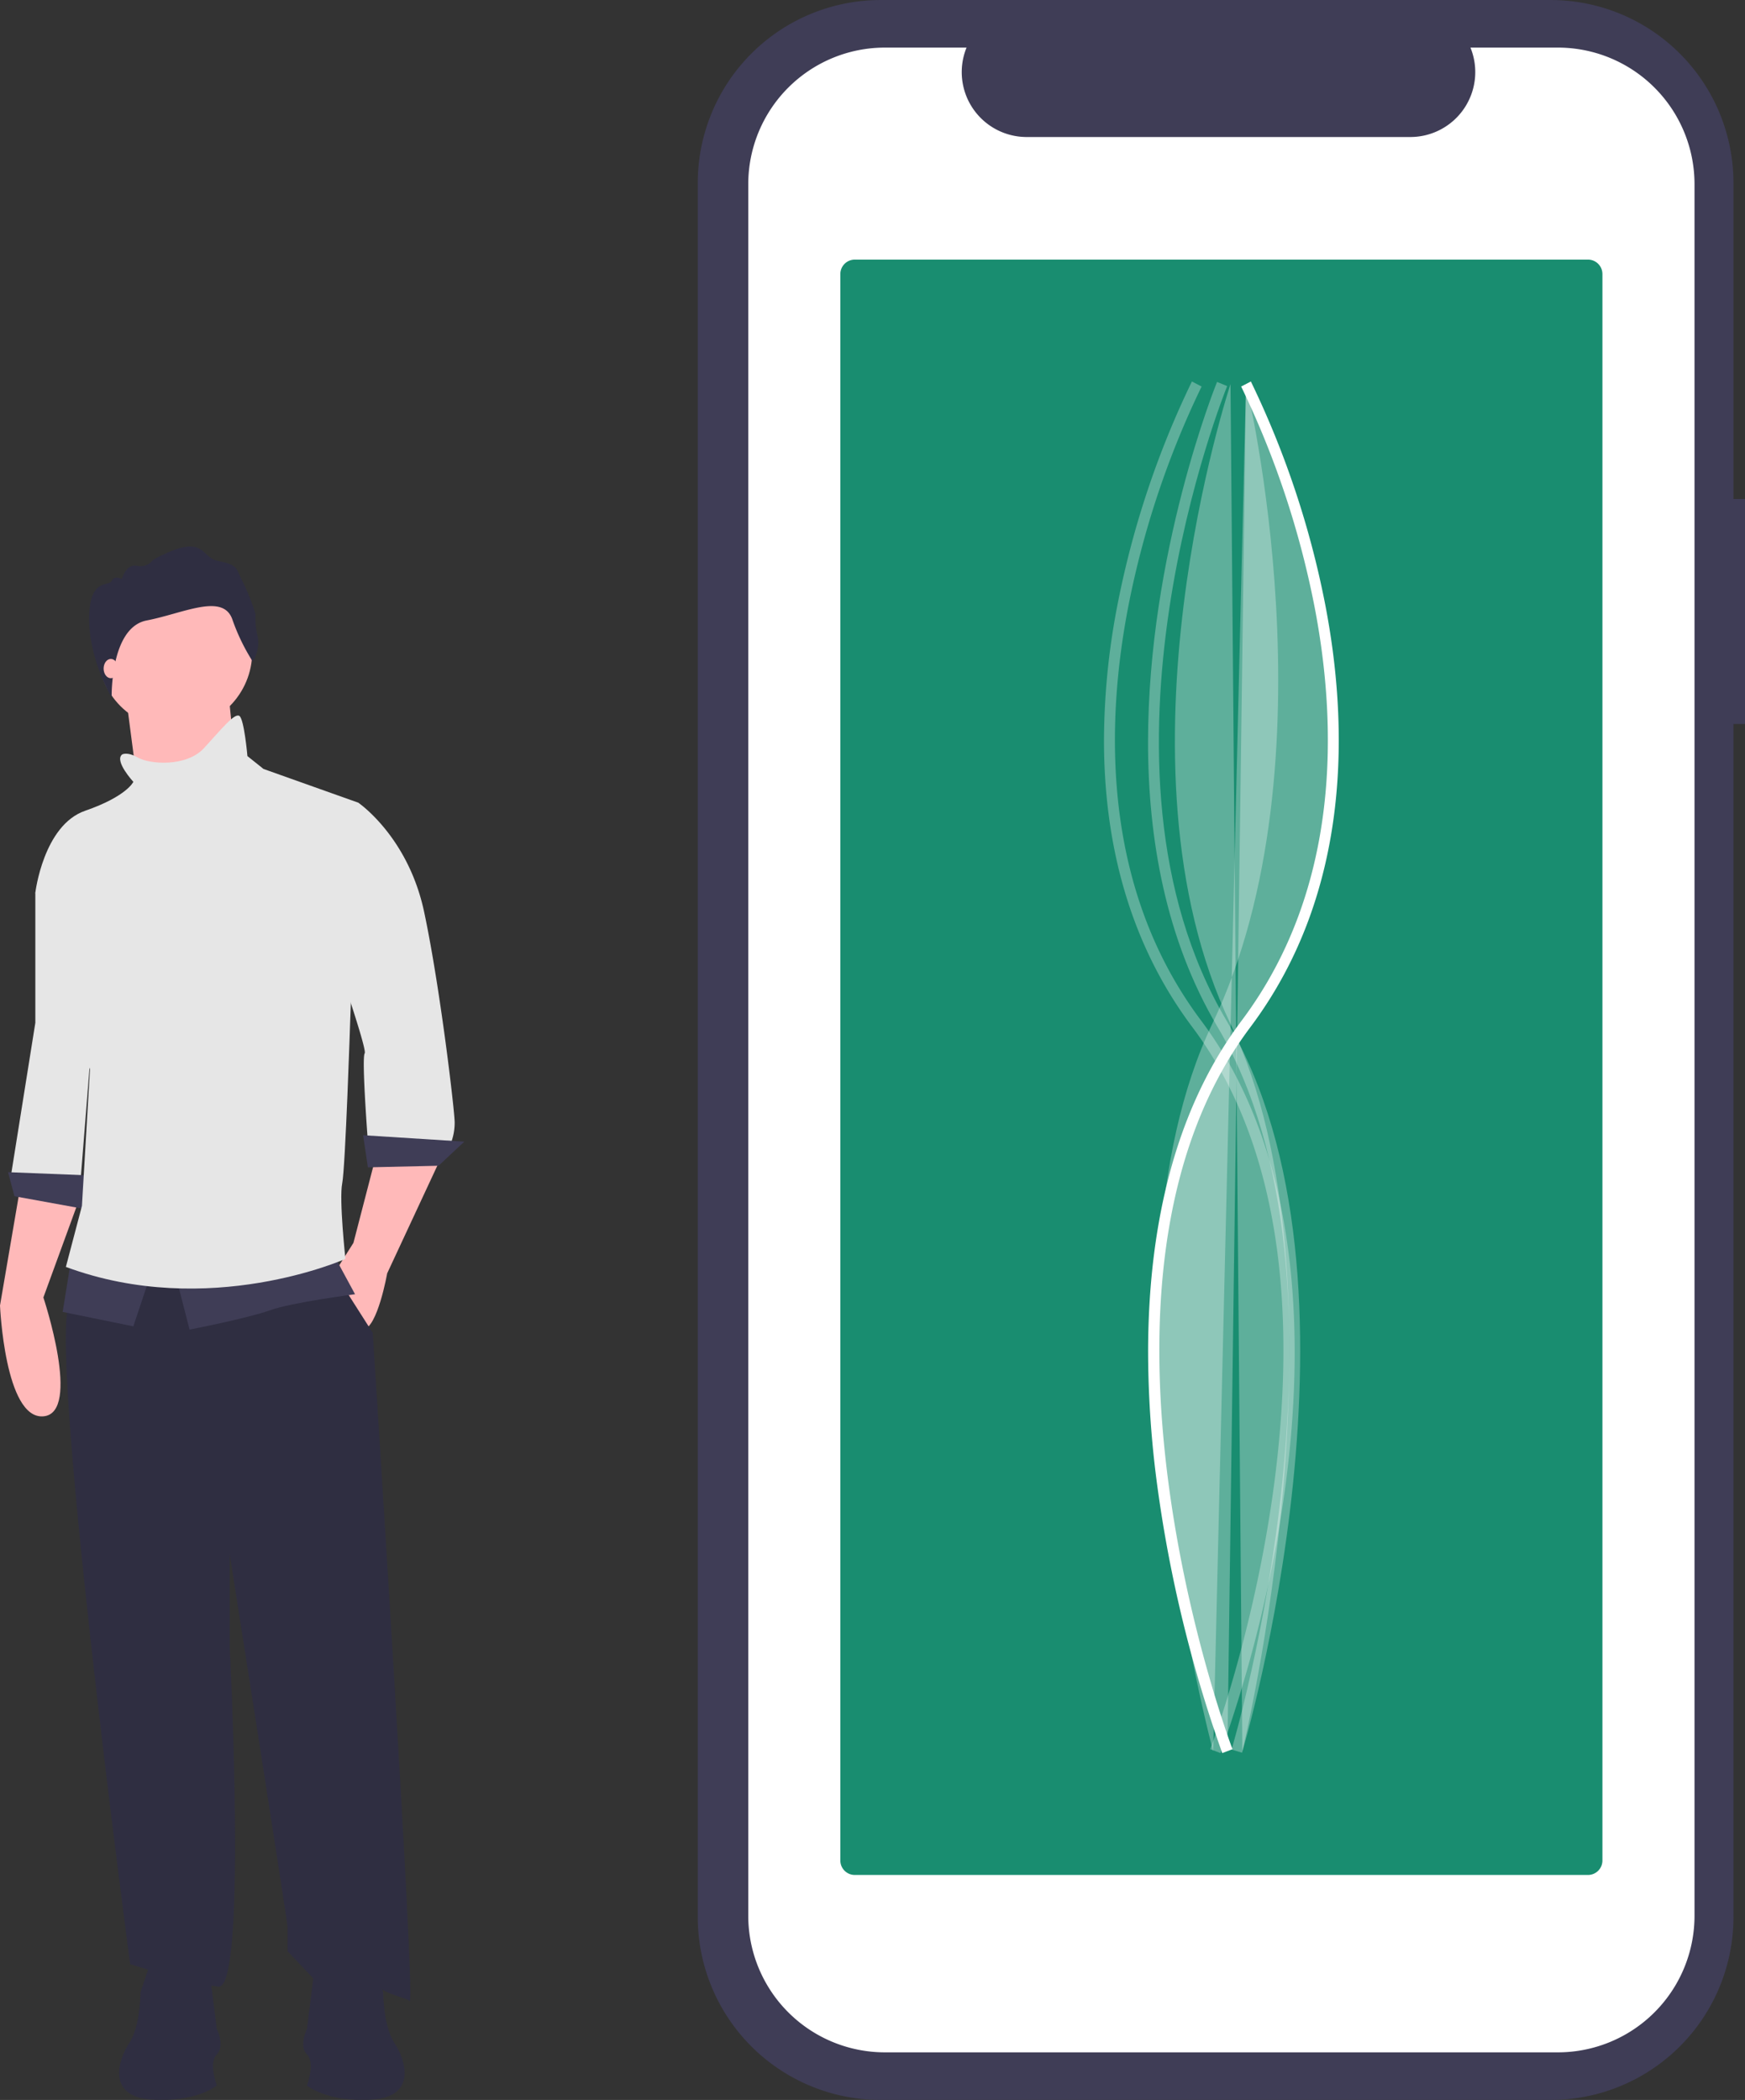 <svg xmlns="http://www.w3.org/2000/svg" width="352.743" height="424.551" viewBox="0 0 352.743 424.551">
  <rect x="0" y="0" width="352.743" height="424.551" fill="#333333" stroke="none"/>
  <g id="Technology" transform="translate(0 0)">
    <path id="Caminho_72" dataName="Caminho 72" d="M301.881,496.245l-4.222,24.682s.974,23.058,8.769,22.409,0-24.033,0-24.033l7.47-20.46Z" transform="translate(-297.659 -256.992)" fill="#ffb9b9"/>
    <path id="Caminho_73" dataName="Caminho 73" d="M318.443,413.62l-2.923,36.7-13.965-1.949,4.871-30.528V391.536l5.521-5.521Z" transform="translate(-299.283 -211.065)" fill="#e6e6e6"/>
    <path id="Caminho_74" dataName="Caminho 74" d="M4.083,411.108l14.29,2.6.65-6.82-16.238-.649Z" transform="translate(-1.16 -169.258)" fill="#3f3d56"/>
    <path id="Caminho_75" dataName="Caminho 75" d="M43.7,241.726l1.462,11.2,1.461,11.2,19.811-2.923-1.949-19.486Z" transform="translate(-18.208 -100.715)" fill="#ffb9b9"/>
    <path id="Caminho_76" dataName="Caminho 76" d="M421.9,486.781l-4.547,17.537-3.9,6.171s2.923,11.691,5.846,11.367,4.871-11.367,4.871-11.367l11.042-23.708Z" transform="translate(-345.906 -253.049)" fill="#ffb9b9"/>
    <path id="Caminho_77" dataName="Caminho 77" d="M328.926,509.606s-2.273,11.042-7.47,15.913,12.016,134.127,12.016,134.127,12.016,3.9,17.862,4.547,2.273-68.525,2.273-68.525V576.832S365.3,651.2,365.3,652.177v4.872l5.846,6.17s10.068-2.6,11.691,0,5.846,2.923,7.145,3.9-7.469-135.1-7.469-135.1l-9.093-14.29Z" transform="translate(-307.167 -262.559)" fill="#2f2e41"/>
    <circle id="Elipse_10" dataName="Elipse 10" cx="15.589" cy="15.589" r="15.589" transform="translate(19.81 116.167)" fill="#ffb9b9"/>
    <path id="Caminho_78" dataName="Caminho 78" d="M409,386.711c0,.65,9.418,27.28,8.769,28.254s.65,17.862.65,17.862h16.888a11.5,11.5,0,0,0,.65-3.9c0-2.273-2.923-27.28-6.171-42.544S416.472,364.3,416.472,364.3l-2.273,1.3S409,386.062,409,386.711Z" transform="translate(-344.05 -202.019)" fill="#e6e6e6"/>
    <path id="Caminho_79" dataName="Caminho 79" d="M126.792,399.928l14.29-.325,5.2-4.872-20.46-1.3Z" transform="translate(-52.422 -163.923)" fill="#3f3d56"/>
    <path id="Caminho_80" dataName="Caminho 80" d="M358.341,524.87l2.923,11.367s11.691-2.273,16.238-3.9,17.212-3.248,17.212-3.248l-4.222-7.794Z" transform="translate(-322.942 -267.43)" fill="#3f3d56"/>
    <path id="Caminho_81" dataName="Caminho 81" d="M23.336,437.413,21.712,447.48,36,450.4l3.572-10.717Z" transform="translate(-9.046 -182.247)" fill="#3f3d56"/>
    <path id="Caminho_82" dataName="Caminho 82" d="M329.718,347.5s-1.3,2.923-9.743,5.846S309.907,369.9,309.907,369.9s10.068,27.28,9.743,29.229,1.3,6.5,1.3,6.5l-1.624,27.6-3.248,12.341c28.9,10.717,56.509-1.624,56.509-1.624s-1.3-12.016-.65-15.264,1.624-33.126,1.624-33.126l1.624-43.843-19.161-6.82-3.248-2.6s-.65-7.47-1.624-8.119-3.572,2.6-7.145,6.5-11.042,3.248-13.315,1.949-3.248-.65-3.248-.65C325.82,343.274,329.718,347.5,329.718,347.5Z" transform="translate(-302.762 -189.434)" fill="#e6e6e6"/>
    <path id="Caminho_83" dataName="Caminho 83" d="M357.488,290.214c-1.93-5.355-9.9-1.183-17.309.249s-7.076,15.571-7.076,15.571-4.547-7.508-4.547-15.913,4-6.413,4.556-7.658,2.055-.374,2.055-.374.809-3.113,3.051-2.677a3.177,3.177,0,0,0,3.3-1.245c10.833-5.79,9.152-.436,13.262.311s3.487,1.743,4.794,4.109a44.981,44.981,0,0,1,2.615,6.6,15.284,15.284,0,0,0,.436,4.545,7.148,7.148,0,0,1-1,5.043A40.817,40.817,0,0,1,357.488,290.214Z" transform="translate(-310.532 -165.022)" fill="#2f2e41"/>
    <ellipse id="Elipse_11" dataName="Elipse 11" cx="1.461" cy="1.949" rx="1.461" ry="1.949" transform="translate(20.947 133.218)" fill="#ffb9b9"/>
    <path id="Caminho_84" dataName="Caminho 84" d="M356.967,765.409l1.713,13.7s1.713,3.426,0,5.139,0,6.281,0,6.281-4,3.426-13.133,2.855-6.852-7.994-4.568-11.42,2.284-10.278,2.284-10.278l2.284-6.852Z" transform="translate(-314.857 -368.901)" fill="#2f2e41"/>
    <path id="Caminho_85" dataName="Caminho 85" d="M405.195,765.409l-1.713,13.7s-1.713,3.426,0,5.139,0,6.281,0,6.281,4,3.426,13.133,2.855,6.852-7.994,4.568-11.42S418.9,771.69,418.9,771.69l-2.284-6.852Z" transform="translate(-341.433 -368.901)" fill="#2f2e41"/>
    <path id="Caminho_86" dataName="Caminho 86" d="M751.144,187h-2.333V123.1a36.986,36.986,0,0,0-36.986-36.986H576.438A36.986,36.986,0,0,0,539.452,123.1v350.58a36.986,36.986,0,0,0,36.986,36.986H711.826a36.986,36.986,0,0,0,36.986-36.986V232.487h2.333Z" transform="translate(-398.402 -86.111)" fill="#3f3d56"/>
    <path id="Caminho_87" dataName="Caminho 87" d="M720.607,102.606H702.935a13.122,13.122,0,0,1-12.15,18.078H613.223a13.122,13.122,0,0,1-12.15-18.078H584.567a27.62,27.62,0,0,0-27.62,27.62V480.292a27.62,27.62,0,0,0,27.62,27.62H720.607a27.62,27.62,0,0,0,27.62-27.621h0V130.227a27.62,27.62,0,0,0-27.621-27.621Z" transform="translate(-405.69 -92.984)" fill="#fff"/>
    <path id="Caminho_88" dataName="Caminho 88" d="M591.776,176.083A2.92,2.92,0,0,0,588.859,179V499.747a2.92,2.92,0,0,0,2.917,2.917H739.991a2.92,2.92,0,0,0,2.917-2.917V179a2.92,2.92,0,0,0-2.917-2.917Z" transform="translate(-418.987 -123.598)" fill="#198d70"/>
    <path id="Caminho_89" dataName="Caminho 89" d="M695.5,414.6c0-22.7,4.323-47.614,18.909-67.063,20.309-27.078,19.225-60.44,14.738-83.658a182.3,182.3,0,0,0-14.835-44.536l1.961-1.023A184.619,184.619,0,0,1,731.3,263.4c4.582,23.674,5.677,57.72-15.13,85.463-38.979,51.973-3.97,145.035-3.613,145.969l-2.065.793a268,268,0,0,1-13.112-53.86A205.916,205.916,0,0,1,695.5,414.6Z" transform="translate(-463.417 -141.195)" fill="#fff"/>
    <path id="Caminho_90" dataName="Caminho 90" d="M716.557,219.176s18.481,76.3-6.823,129.38.188,147.072.188,147.072" transform="translate(-464.684 -141.552)" fill="#fff" opacity="0.3"/>
    <path id="Caminho_91" dataName="Caminho 91" d="M680.215,290.852a145.371,145.371,0,0,1,2.741-27.453,184.62,184.62,0,0,1,15.034-45.081l1.961,1.023a182.309,182.309,0,0,0-14.835,44.536c-4.486,23.217-5.57,56.579,14.738,83.658,20.789,27.719,20.731,66.545,17.021,94.229a268,268,0,0,1-13.112,53.86l-2.065-.793c.358-.934,35.367-93.995-3.613-145.969C684.441,330.669,680.215,309.764,680.215,290.852Z" transform="translate(-457.05 -141.195)" fill="#fff" opacity="0.3"/>
    <path id="Caminho_92" dataName="Caminho 92" d="M695.48,291.292c0-38.3,13.74-72.309,13.95-72.82l2.045.842c-.312.757-30.851,76.4-.071,128.385,31.316,52.885,3.363,146.969,3.077,147.912l-2.117-.641c.283-.934,27.956-94.1-2.863-146.144C698.984,331.063,695.48,310.63,695.48,291.292Z" transform="translate(-463.41 -141.259)" fill="#fff" opacity="0.3"/>
    <path id="Caminho_93" dataName="Caminho 93" d="M716.03,219.2s-25.3,76.29,0,129.369,2.391,147.029,2.391,147.029" transform="translate(-467.287 -141.56)" fill="#fff" opacity="0.3"/>
    <path id="Caminho_94" dataName="Caminho 94" d="M716.054,219.2s39.809,76.29,0,129.369-3.761,147.029-3.761,147.029" transform="translate(-464.181 -141.56)" fill="#fff" opacity="0.3"/>
  </g>
</svg>

